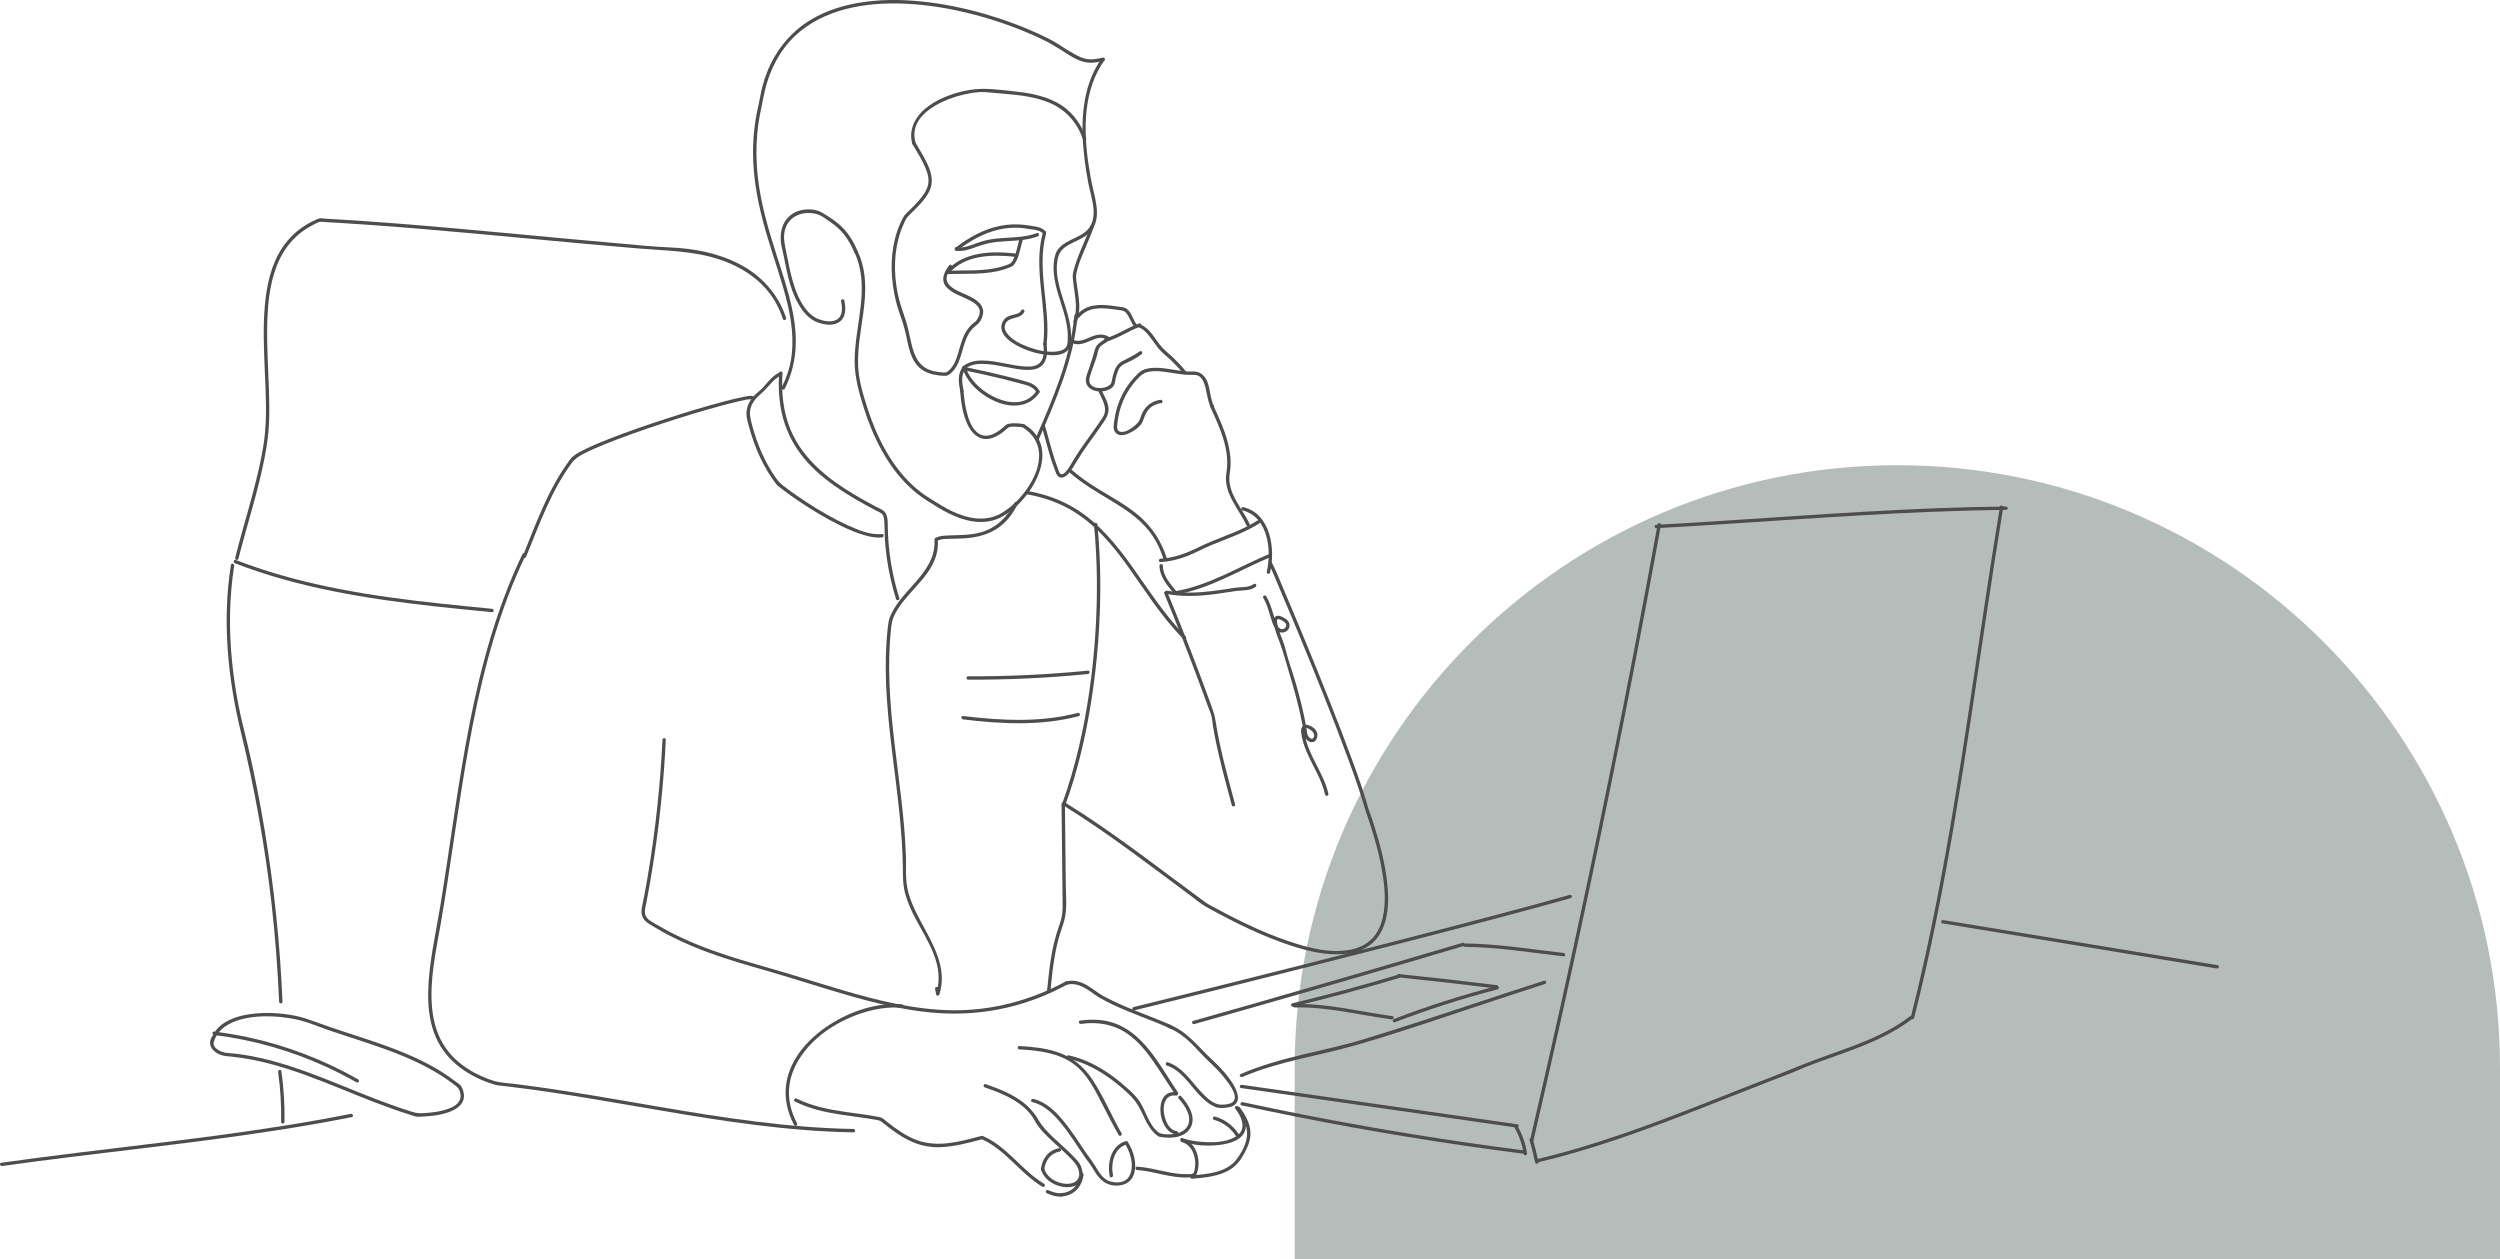 <?xml version="1.0" encoding="UTF-8"?>
<svg id="Camada_6" data-name="Camada 6" xmlns="http://www.w3.org/2000/svg" viewBox="0 0 1107.7 557.95">
  <defs>
    <style>
      .cls-1 {
        fill: #6d7c79;
        opacity: .5;
      }

      .cls-2 {
        fill: #4d4d4d;
      }
    </style>
  </defs>
  <path class="cls-1" d="M664.75,115h84.8c147.38,0,267.03,119.65,267.03,267.03h0c0,147.38-119.65,267.03-267.03,267.03h-84.8V115h0Z" transform="translate(458.64 1222.7) rotate(-90)"/>
  <g>
    <path class="cls-2" d="M488.11,25.9c-8.98,12.54-9.4,29.13-7.67,43.89,.44,3.73,1.03,7.45,1.73,11.14,.75,3.94,2.05,7.8,2.35,11.81s-.65,7.79-3.96,10.26c-2.58,1.92-5.7,2.89-8.42,4.57-1.3,.81-2.51,1.77-3.43,3-1.07,1.41-1.42,3.17-1.67,4.89-.54,3.75-.06,7.53,.81,11.2,1.84,7.72,5.6,15.3,5.24,23.39-.07,1.56,.02,3.26-1.28,4.36-1.1,.93-2.66,1.26-4.06,1.38-4.1,.36-8.34-.65-12.16-2.07-3.38-1.26-7.34-3.11-9.48-6.16-.74-1.06-1.21-2.34-.81-3.63,.79-2.55,3.37-2.71,5.57-3.42,1.27-.41,2.38-1.06,2.99-2.28,.43-.86-.86-1.62-1.3-.76-.77,1.54-2.62,1.73-4.13,2.13-1.3,.35-2.59,.81-3.46,1.89-.96,1.18-1.49,2.63-1.27,4.16,.5,3.47,4.07,5.9,6.89,7.45,3.88,2.13,8.24,3.52,12.63,4.07,3.13,.39,7.44,.55,9.86-1.9,1.25-1.26,1.31-2.78,1.44-4.45,.32-4.05-.49-8.11-1.57-12-2.15-7.8-6.01-16.02-4.26-24.27,.41-1.93,1.17-3.37,2.7-4.63,1.32-1.09,2.89-1.87,4.43-2.62,2.91-1.41,6-2.78,7.99-5.44,2.34-3.13,2.5-7.15,1.99-10.88-.55-4.01-1.75-7.9-2.47-11.88-2.8-15.42-4.31-33.16,3.1-47.59,.87-1.69,1.86-3.3,2.96-4.84,.56-.79-.74-1.54-1.3-.76h0Z"/>
    <path class="cls-2" d="M463.76,152.44c1.85-16.31-4.65-32.89-.24-49.01,.26-.93-1.19-1.33-1.45-.4-4.45,16.28,2.05,32.94,.19,49.4-.11,.96,1.39,.95,1.5,0h0Z"/>
    <path class="cls-2" d="M463.22,102.42c-1.15-1.17-2.62-1.74-4.22-2.02-1.78-.31-3.59-.6-5.39-.8-3.54-.39-7.12-.21-10.6,.49-7.23,1.46-13.78,5.16-19.58,9.6-.76,.58,0,1.88,.76,1.3,5.4-4.14,11.4-7.63,18.07-9.2,3.31-.78,6.73-1.06,10.12-.81,1.67,.12,3.3,.5,4.95,.69,1.76,.21,3.54,.49,4.83,1.81,.68,.69,1.74-.37,1.06-1.06h0Z"/>
    <path class="cls-2" d="M423.66,111.11c3.02,.4,5.87-.58,8.66-1.61,3.08-1.14,6.1-1.97,9.38-2.31,6.08-.62,12.33-.27,18.14-2.47,.89-.34,.51-1.79-.4-1.45-5.83,2.2-12.09,1.79-18.17,2.46-2.94,.32-5.73,.98-8.5,2-2.95,1.08-5.9,2.29-9.1,1.87-.95-.13-.95,1.38,0,1.5h0Z"/>
    <path class="cls-2" d="M451.82,105.58c-.97,2.91-1.32,6.04-2.59,8.85-.33,.72-.7,1.54-1.3,2.06-.66,.58-1.65,.85-2.47,1.14-1.61,.56-3.26,.98-4.93,1.29-6.72,1.25-13.62,.78-20.42,1.01-.96,.03-.97,1.53,0,1.5,7.35-.24,14.83,.29,22.07-1.32,1.8-.4,3.56-.94,5.26-1.65,.64-.27,1.28-.47,1.73-1.02,.52-.62,.93-1.36,1.28-2.09,1.41-2.97,1.79-6.28,2.82-9.38,.3-.92-1.14-1.31-1.45-.4h0Z"/>
    <path class="cls-2" d="M420.54,121.08c7.11-8.25,19.27-8.38,29.25-7.29,.96,.1,.95-1.4,0-1.5-10.37-1.13-22.94-.81-30.31,7.73-.63,.73,.43,1.79,1.06,1.06h0Z"/>
    <path class="cls-2" d="M404.28,63.82c2.06,3.47,4.25,6.95,5.81,10.69,.98,2.34,1.68,4.9,1.1,7.43-.65,2.81-2.56,5.2-4.43,7.31-1.37,1.54-2.82,3-4.29,4.44-.81,.8-1.65,1.48-2.2,2.49s-1.09,2.12-1.56,3.22c-3.6,8.35-4.3,17.73-3.12,26.68,.59,4.49,1.61,8.97,3.15,13.23,1.07,2.97,2,5.88,2.67,8.97,1.12,5.14,1.96,11.23,6.23,14.84,2.35,1.99,5.33,2.88,8.35,3.22,1.01,.12,2.04,.19,3.06,.17,.86-.01,1.46-.51,2.11-1.05,1.19-.97,2.14-2.22,2.86-3.57,1.56-2.9,2.22-6.18,3.21-9.29,.54-1.7,1.18-3.37,2.1-4.91,.99-1.66,2.26-2.79,3.76-3.98s2.52-3.71,2.54-5.58c.01-1.58-.74-2.99-1.86-4.07-2.63-2.53-6.41-3.62-9.6-5.26-2.85-1.47-5.79-3.56-4.39-7.13,.44-1.11,1.14-2.14,1.87-3.08,.59-.75-.47-1.82-1.06-1.06-2.29,2.92-4.04,6.73-1.11,9.85,2.43,2.59,6.2,3.72,9.31,5.26,2.56,1.26,6.06,3.16,5.19,6.57-.26,1.01-.77,1.98-1.38,2.82-.42,.58-1.05,.92-1.6,1.38-.71,.6-1.35,1.27-1.92,2.01-2.03,2.62-3.03,5.81-3.94,8.95s-1.71,6.52-3.93,8.99c-.48,.53-1.11,1.24-1.77,1.53-.8,.36-2.07,.09-2.94,.01-1.73-.16-3.48-.51-5.09-1.2-5.4-2.31-6.86-8.03-8-13.26-.64-2.92-1.22-5.87-2.16-8.71-1.32-3.95-2.72-7.75-3.53-11.86-1.78-8.99-1.69-18.59,1.35-27.31,.37-1.06,.79-2.12,1.25-3.14,.51-1.11,1.01-2.42,1.83-3.34,1.46-1.63,3.16-3.07,4.66-4.68,2.03-2.17,4.07-4.52,5.23-7.3,2.2-5.27-.54-10.62-3.09-15.22-1.09-1.96-2.23-3.9-3.38-5.83-.49-.83-1.79-.08-1.3,.76h0Z"/>
    <path class="cls-2" d="M378.63,111.87c7.17,15.4,.07,32.11,.04,48.1-.01,7.03,1.93,13.97,4.02,20.63s4.67,12.98,8.01,19,7.25,11.39,12.12,16.02c2.37,2.26,4.96,4.3,7.72,6.06,3.3,2.1,6.59,4.22,10.11,5.93,6.79,3.3,14.84,5.29,22.03,1.99,4.82-2.21,8.98-6.16,12.21-10.3,6.14-7.88,10.79-20.34,2.54-28.51-1.03-1.02-2.19-1.89-3.41-2.66-.82-.52-1.57,.78-.76,1.3,4.57,2.87,7.32,7.39,7.15,12.85s-2.55,10.27-5.51,14.5-6.97,8.23-11.6,10.81c-6.83,3.81-14.8,2.1-21.51-1.09-3.46-1.65-6.63-3.74-9.89-5.74-2.74-1.68-5.29-3.65-7.63-5.84-4.74-4.42-8.62-9.67-11.82-15.28s-5.91-12.02-7.97-18.38-4.07-12.97-4.28-19.58c-.48-15.09,5.94-30.27,1.73-45.23-.52-1.84-1.2-3.61-2.01-5.34-.41-.87-1.7-.11-1.3,.76h0Z"/>
    <path class="cls-2" d="M425.43,173.23c.36,5.16,1.16,10.57,3.47,15.26,1.83,3.71,5.05,6.72,9.45,5.91,3.24-.59,6.04-2.82,8.39-4.99,.71-.66-.35-1.72-1.06-1.06-2.98,2.75-7.77,6.43-11.92,3.81-3.43-2.17-4.81-6.93-5.66-10.64-.62-2.72-.98-5.5-1.17-8.28-.07-.96-1.57-.97-1.5,0h0Z"/>
    <path class="cls-2" d="M446.77,189.43c.06-.04,.32-.16,.15-.09,.1-.04,.21-.07,.32-.1,.12-.03,.24-.06,.37-.08,.07-.01,.14-.03,.22-.04,.13-.02-.01,0,.07,0,.65-.08,1.3-.09,1.95-.08s1.31,.06,1.96,.12c.16,.02,.32,.04,.48,.06,.13,.02-.01,0,.06,0,.06,0,.12,.02,.18,.03,.24,.04,.49,.08,.73,.13,.4,.09,.81-.12,.92-.52,.1-.38-.13-.84-.52-.92-1.27-.28-2.6-.38-3.9-.4-.73-.01-1.45,.02-2.17,.12-.53,.07-1.1,.19-1.56,.49-.81,.52-.06,1.82,.76,1.3h0Z"/>
    <path class="cls-2" d="M426.91,173.03c-.3-1.72-.63-3.45-.58-5.2s.59-3.2,1.51-4.59c.54-.81-.76-1.56-1.3-.76-1.04,1.56-1.63,3.32-1.71,5.2s.3,3.86,.63,5.75c.17,.95,1.61,.55,1.45-.4h0Z"/>
    <path class="cls-2" d="M426.46,163.06c1.65,5.46,6,9.87,10.76,12.8s10.7,4.83,16.18,3.32c2.98-.82,5.41-2.7,7.16-5.21,.55-.79-.75-1.54-1.3-.76-6.71,9.66-20.59,3.54-26.95-3.25-1.96-2.09-3.58-4.54-4.41-7.3-.28-.92-1.73-.53-1.45,.4h0Z"/>
    <path class="cls-2" d="M427.72,163.39c2.26-1.88,5.32-2.23,8.16-2.15,3.29,.09,6.54,.74,9.76,1.36s6.22,1.26,9.37,1.31c2.33,.04,4.88-.3,6.65-1.95,2.54-2.36,2.47-6.35,2.09-9.52-.11-.95-1.61-.96-1.5,0,.32,2.7,.58,6.34-1.6,8.41-1.73,1.63-4.41,1.66-6.64,1.52-6.26-.39-12.29-2.57-18.59-2.64-3.14-.03-6.31,.55-8.78,2.6-.74,.62,.32,1.67,1.06,1.06h0Z"/>
    <path class="cls-2" d="M481.29,61.4c-2.31-6.96-6.79-12.73-13.34-16.14-6.02-3.12-12.84-4.22-19.52-4.9-6.15-.63-12.42-1.53-18.56-.55s-12.93,3.28-18.25,7.03-9.36,9.86-7.42,16.8c.26,.93,1.71,.53,1.45-.4-3.62-12.96,13.18-19.78,23.06-21.71,2.6-.51,5.36-.9,8.02-.7,3.04,.23,6.08,.52,9.11,.79,6.37,.56,12.87,1.34,18.83,3.78,7.41,3.03,12.65,8.82,15.17,16.41,.3,.91,1.75,.52,1.45-.4h0Z"/>
    <path class="cls-2" d="M488.56,25.56c-2.13,.48-4.33,.91-6.52,.66-2.06-.23-3.95-1.12-5.74-2.11-2.81-1.56-5.5-3.34-8.22-5.04-1.98-1.23-4.06-2.25-6.16-3.25-8.22-3.9-16.79-7.09-25.53-9.61-9.32-2.7-18.87-4.65-28.52-5.6s-18.75-.89-27.97,.74c-8.44,1.49-16.75,4.43-23.77,9.44s-12.63,12.27-15.98,20.46c-.94,2.3-1.72,4.67-2.35,7.08-.71,2.71-1.09,5.49-1.72,8.21-1.56,6.65-2.38,13.48-2.43,20.32-.09,12.28,2.36,24.36,5.77,36.11,3.09,10.67,7.02,21.12,9.57,31.95,2.28,9.68,3.23,19.83,.28,29.49-.75,2.46-1.73,4.83-2.89,7.11-.44,.86,.86,1.62,1.3,.76,4.57-8.96,5.73-18.84,4.44-28.74-1.37-10.49-4.86-20.58-8.06-30.61-3.61-11.32-7-22.78-8.3-34.63-.7-6.41-.81-12.89-.2-19.32,.33-3.52,.88-7.02,1.62-10.47,.62-2.88,1.1-5.79,1.79-8.65,2.2-9.04,6.51-17.53,13.32-23.97,6.21-5.87,14.05-9.67,22.26-11.82,8.89-2.34,18.2-2.86,27.35-2.39,9.69,.5,19.3,2.13,28.7,4.52,8.97,2.29,17.79,5.27,26.28,8.98,1.93,.84,3.85,1.73,5.74,2.65,2.53,1.24,4.89,2.65,7.27,4.15,3.85,2.42,7.97,5.5,12.67,5.8,2.15,.14,4.32-.28,6.41-.76,.94-.21,.54-1.66-.4-1.45h0Z"/>
    <path class="cls-2" d="M379.92,111.12c-1.61-3.82-3.73-7.4-6.67-10.35-2.7-2.7-5.94-4.77-9.23-6.68-2.9-1.69-7.38-1.65-10.49-.54-2.9,1.03-5.23,3.16-6.48,5.98-1.49,3.38-1.38,7.24-.5,10.77,1.03,4.14,1.64,8.38,2.69,12.53s2.39,8.22,4.54,11.9c1.92,3.28,4.57,6.61,8.2,8,2.93,1.12,6.78,1.85,9.63,.12,3.35-2.04,3.23-6.35,2.49-9.72-.21-.94-1.65-.54-1.45,.4,.59,2.73,.89,6.55-1.99,8.14-2.33,1.28-5.37,.66-7.74-.17-3.53-1.23-6.02-4.37-7.86-7.51s-3.14-6.86-4.11-10.49-1.67-7.32-2.41-11.01-1.67-6.95-.76-10.53c1.65-6.48,8.35-8.78,14.36-7.02,1.83,.54,3.65,1.97,5.23,3.03s3.01,2.17,4.35,3.46c3.08,2.94,5.23,6.58,6.88,10.48,.37,.89,1.67,.12,1.3-.76h0Z"/>
    <path class="cls-2" d="M477.12,142.65c1.23-3.38,1.28-6.92,.88-10.45-.19-1.71-.47-3.42-.71-5.12-.27-1.91-.74-4.15-.35-6.06,.72-3.52,2.19-6.95,3.57-10.25s2.93-6.81,4.18-10.3c.33-.91-1.12-1.3-1.45-.4-2.47,6.89-6,13.41-7.75,20.55-.4,1.63-.08,3.44,.12,5.09,.21,1.75,.5,3.5,.73,5.25,.51,3.81,.66,7.62-.67,11.29-.33,.91,1.12,1.3,1.45,.4h0Z"/>
    <path class="cls-2" d="M460.17,194.9c7.71-17.58,15.53-35.7,17.34-55.02,.09-.96-1.41-.95-1.5,0-1.78,19.02-9.54,36.94-17.13,54.26-.38,.88,.91,1.64,1.3,.76h0Z"/>
    <path class="cls-2" d="M461.55,188.98c1.57,5.08,2.76,10.28,4.43,15.33,.39,1.16,.8,2.32,1.25,3.46,.39,.98,.74,2.37,1.46,3.14,1.01,1.1,2.52,.79,3.6,0,1.36-1,2.37-2.52,3.24-3.94,1.36-2.2,2.64-4.43,4.09-6.58,3.05-4.54,6.39-8.87,9.43-13.42,1.5-2.24,2.51-4.26,1.99-7.02s-2.12-5.06-3.16-7.58c-.36-.88-1.81-.49-1.45,.4,1.58,3.85,4.85,8,2.19,12.11s-5.47,7.84-8.23,11.75c-1.4,1.99-2.78,4-4.07,6.06-.98,1.58-1.84,3.23-2.91,4.76-.55,.78-2.19,3.27-3.42,2.6-.77-.42-1.19-2.3-1.48-3.07-.42-1.08-.8-2.17-1.16-3.27-1.64-4.99-2.82-10.11-4.37-15.13-.28-.92-1.73-.53-1.45,.4h0Z"/>
    <path class="cls-2" d="M489.89,150.07c-1.86,1.26-4.02,2.28-4.68,4.61-.86,3.07-1.81,6.05-2.86,9.07-.72,2.07-1.8,4.4-.85,6.56,.61,1.39,1.9,2.29,3.31,2.75,2.68,.86,7.11,.36,8.73-2.29,.51-.83,.56-2.06,.79-3.01s.51-1.97,.85-2.92c.38-1.04,.87-2.07,1.74-2.79,.91-.76,2.1-1.19,3.16-1.69,2.01-.96,3.91-2.09,5.72-3.39,.78-.56,.03-1.86-.76-1.3-2.46,1.76-5.08,2.95-7.73,4.35-1.96,1.03-2.98,2.66-3.69,4.72-.26,.77-.48,1.55-.67,2.33-.24,.96-.29,2.4-.92,3.16-.89,1.07-2.57,1.54-3.89,1.67-1.4,.13-2.96-.06-4.14-.86-1.6-1.09-1.53-2.75-1.02-4.43,.92-3.03,2.17-5.95,3.05-9,.4-1.37,.46-2.95,1.49-4.02,.88-.92,2.08-1.5,3.13-2.21,.8-.54,.05-1.84-.76-1.3h0Z"/>
    <path class="cls-2" d="M490.18,151.35c5.31-1.43,9.82-4.75,14.96-6.6,.9-.33,.51-1.78-.4-1.45-5.14,1.85-9.66,5.18-14.96,6.6-.93,.25-.54,1.7,.4,1.45h0Z"/>
    <path class="cls-2" d="M504.77,145.14c1.94,.75,3.39,2.42,4.64,4.02,1.34,1.71,2.51,3.54,3.88,5.23,1.6,1.96,3.75,3.51,5.58,5.26,1.96,1.88,3.83,3.86,5.53,5.99,.6,.75,1.66-.31,1.06-1.06-1.78-2.22-3.73-4.28-5.79-6.24-1.89-1.8-4.05-3.38-5.67-5.44-2.57-3.28-4.72-7.6-8.83-9.19-.9-.35-1.29,1.1-.4,1.45h0Z"/>
    <path class="cls-2" d="M537.81,179.78c-2.37-4.5-1.07-12.42-6.64-14.76-1.54-.65-3.11-.33-4.73-.41-2-.1-3.99-.41-5.97-.72-3.7-.57-7.55-1.31-11.3-.72-1.68,.26-3.29,.81-4.56,1.97-1.47,1.35-2.82,2.83-4.04,4.42-2.43,3.17-4.28,6.75-5.48,10.56-.63,2-1.08,4.06-1.36,6.13-.22,1.6-.64,3.41,.17,4.9,1.22,2.25,3.97,1.84,5.95,1,2.31-.98,5.53-3,6.49-5.47,.77-1.99,1.27-3.86,2.79-5.46s3.35-2.32,5.42-2.62c.95-.14,.55-1.58-.4-1.45-2.99,.43-5.54,1.94-7.24,4.46-.86,1.28-1.4,2.71-1.87,4.17-.35,1.09-1.22,1.91-2.07,2.66-1.58,1.37-4.29,3.32-6.54,2.88-1.46-.29-1.53-1.78-1.43-3,.16-1.88,.47-3.75,.92-5.58,.91-3.7,2.42-7.22,4.52-10.4,1.05-1.6,2.25-3.1,3.57-4.49s2.48-2.49,4.32-2.97c3.37-.89,7.06-.25,10.44,.27s6.74,1.11,10.17,.96,4.61,3.29,5.25,5.93c.69,2.85,.95,5.88,2.33,8.51,.45,.85,1.75,.1,1.3-.76h0Z"/>
    <path class="cls-2" d="M491.73,149.55c-2.54-1.85-5.34-1.53-8.1-.39-2.56,1.05-5.22,2.56-8.02,1.49-.9-.34-1.29,1.11-.4,1.45,2.75,1.05,5.42-.03,7.97-1.13,1.21-.52,2.46-1.08,3.78-1.25,1.49-.2,2.81,.26,4.02,1.13,.78,.57,1.53-.73,.76-1.3h0Z"/>
    <path class="cls-2" d="M478.29,140.56c3.61-4.35,9.03-4.28,14.19-3.63,1.25,.16,2.49,.35,3.74,.51,1.33,.18,2.12,.35,2.97,1.47,1.39,1.83,1.99,4.12,3.41,5.93,.6,.76,1.65-.31,1.06-1.06-1.61-2.05-2.11-4.86-4.08-6.66-.94-.86-1.82-.98-3.04-1.13-1.42-.18-2.83-.4-4.24-.58-5.5-.69-11.27-.5-15.08,4.09-.61,.74,.44,1.8,1.06,1.06h0Z"/>
    <path class="cls-2" d="M474.02,209.45c5.69,4.95,12.2,8.71,18.64,12.59,6.04,3.65,12,7.6,16.43,13.2,2.88,3.64,4.94,7.83,6.35,12.24,.29,.92,1.74,.52,1.45-.4-2.38-7.46-6.64-13.9-12.65-18.91-5.61-4.68-12.11-8.08-18.28-11.92-3.8-2.37-7.48-4.91-10.87-7.85-.73-.63-1.79,.43-1.06,1.06h0Z"/>
    <path class="cls-2" d="M553.67,232.12c-2.83-6.01-7.83-11.34-8.85-18.09-.27-1.79-.06-3.48,.19-5.25,.27-1.97,.31-3.98,.16-5.97-.28-3.86-1.25-7.63-2.53-11.27-1.47-4.16-3.35-8.17-5.16-12.19-.4-.88-1.69-.12-1.3,.76,3.27,7.23,6.89,14.66,7.49,22.69,.15,2.01,.13,4.07-.19,6.06-.27,1.68-.4,3.3-.19,5,.4,3.19,1.74,6.16,3.29,8.95,1.89,3.38,4.13,6.55,5.78,10.06,.41,.87,1.7,.11,1.3-.76h0Z"/>
    <path class="cls-2" d="M514.23,249.06c3.97-.23,7.83-1.17,11.54-2.59s7.27-3.41,10.98-4.95c7.21-3,14.69-5.44,21.31-9.67,.81-.52,.06-1.82-.76-1.3-6.51,4.16-13.86,6.57-20.96,9.52-3.57,1.48-6.97,3.37-10.57,4.79s-7.58,2.47-11.56,2.7c-.96,.06-.97,1.56,0,1.5h0Z"/>
    <path class="cls-2" d="M550.53,226.16c11.29,2.72,13.04,17.71,10.74,27.16-.23,.94,1.22,1.34,1.45,.4,2.5-10.25,.36-26.08-11.79-29.01-.94-.23-1.34,1.22-.4,1.45h0Z"/>
    <path class="cls-2" d="M562.72,245.31c-13.87,5.78-27.07,14.19-42.11,16.65l.73,.19c-2.75-3.52-5.98-6.75-6.1-11.5-.03-.96-1.53-.97-1.5,0,.14,5.2,3.52,8.69,6.54,12.56,.17,.22,.48,.23,.73,.19,15.04-2.46,28.23-10.87,42.11-16.65,.88-.37,.49-1.82-.4-1.45h0Z"/>
    <path class="cls-2" d="M516.81,263.17c6.92,1.28,13.92,1.02,20.87,.16,3.43-.43,6.84-1.08,10.27-1.5,2.91-.36,5.83,0,8.37-1.76,.79-.55,.04-1.85-.76-1.3-2.48,1.72-5.44,1.21-8.26,1.65-3.36,.52-6.73,1.06-10.11,1.47-6.65,.8-13.38,1.05-19.99-.17-.94-.17-1.35,1.27-.4,1.45h0Z"/>
    <path class="cls-2" d="M515.84,262.94c4.93,11.93,9.67,23.95,14.21,36.03,1.15,3.07,2.29,6.14,3.42,9.22,.53,1.46,1.06,2.92,1.59,4.38,.57,1.58,1.34,3.2,1.74,4.84,.34,1.38,.41,2.89,.64,4.29,.27,1.66,.57,3.32,.9,4.98,.6,3.07,1.28,6.12,2,9.17,1.67,7.02,3.6,13.98,5.45,20.96,.25,.93,1.69,.54,1.45-.4-3.24-12.25-6.75-24.47-8.65-37.01-.25-1.67-.6-3.1-1.17-4.69s-1.11-3.07-1.66-4.61c-1.12-3.08-2.25-6.15-3.4-9.22-2.24-5.99-4.52-11.96-6.85-17.92-2.68-6.83-5.42-13.64-8.22-20.42-.36-.88-1.82-.49-1.45,.4h0Z"/>
    <path class="cls-2" d="M562.27,250.07c1.62,3.11,2.88,6.46,4.26,9.68,3.02,7.05,5.98,14.12,8.92,21.2,3.74,9.02,7.42,18.06,11.03,27.12s7.1,18.02,10.46,27.11c2.63,7.13,5.23,14.3,7.38,21.59,.2,.68,.39,1.35,.58,2.03,.26,.93,1.7,.53,1.45-.4-1.93-6.98-4.38-13.83-6.86-20.63-3.28-9.01-6.75-17.96-10.28-26.88s-7.34-18.31-11.1-27.43c-3.07-7.44-6.17-14.86-9.33-22.26-1.63-3.83-3.13-7.79-5.02-11.51-.07-.13-.12-.26-.19-.39-.45-.86-1.74-.1-1.3,.76h0Z"/>
    <path class="cls-2" d="M559.72,264.93c1.69,2.74,2.41,5.86,3.39,8.89,.68,2.12,1.48,5.33,3.78,6.23,1.73,.68,3.82-.25,4.36-2.06,.65-2.14-.99-3.61-2.71-4.47-.95-.48-2.29-1.06-3.3-.41-.87,.56-.97,1.7-.89,2.63,.25,3.11,1.67,6.15,2.72,9.04,1.64,4.52,2.89,9.22,4.28,13.83,2.05,6.78,3.94,13.62,5.34,20.57,.36,1.76,.73,3.54,.94,5.33,.12,.99,.34,1.91,.93,2.74,.77,1.07,2.16,1.94,3.5,1.46,1.58-.57,1.94-2.84,1.45-4.25-.51-1.48-2.28-2.73-3.73-3.17-2.16-.66-3.51,.79-3.3,2.93,.31,3.13,1.28,6.12,2.51,9,2.7,6.31,6.64,12.11,8.15,18.88,.21,.94,1.66,.54,1.45-.4-2.08-9.31-8.93-16.87-10.45-26.33-.1-.64-.58-2.31,.23-2.72,.59-.29,1.58,.29,2.05,.59,1.16,.73,2.48,2.26,1.51,3.71-.74,1.11-2.08-.3-2.44-1.05-.39-.81-.38-1.73-.53-2.6-.25-1.51-.53-3.01-.83-4.52-1.13-5.6-2.58-11.14-4.17-16.63-1.42-4.9-3.25-9.74-4.44-14.7-.57-2.35-1.59-4.6-2.38-6.87-.42-1.21-.82-2.43-1.09-3.68-.12-.57-.5-1.84-.11-2.39s1.7,.2,2.18,.46c.95,.51,2.02,1.25,1.73,2.49-.22,.95-1.25,1.47-2.16,1.26-1.36-.31-1.93-2.08-2.39-3.23-.5-1.25-.88-2.54-1.27-3.83-.78-2.59-1.57-5.18-3-7.5-.51-.82-1.81-.07-1.3,.76h0Z"/>
    <path class="cls-2" d="M605.16,359.54c2.96,8.43,5.57,17.04,7.13,25.85,1.07,6.01,1.71,12.29,.88,18.37-.56,4.08-1.86,8.23-4.57,11.4-2.39,2.79-5.64,4.53-9.18,5.39-9.43,2.28-19.84-.59-28.76-3.61-6.09-2.06-12.02-4.57-17.84-7.31-3.11-1.46-6.18-2.99-9.22-4.58-1.61-.84-3.22-1.69-4.81-2.56s-3.38-1.7-4.88-2.8c-18.07-13.24-35.72-27.1-54.5-39.35-2.31-1.51-4.64-2.99-6.98-4.45-.82-.51-1.58,.79-.76,1.3,19.52,12.12,37.7,26.2,56.15,39.87,2.19,1.62,4.34,3.48,6.72,4.81,1.61,.9,3.22,1.78,4.84,2.65,3.16,1.69,6.34,3.33,9.56,4.91,6.02,2.94,12.15,5.66,18.45,7.95,9.47,3.45,20.15,6.6,30.32,5.04,3.79-.58,7.47-2.01,10.37-4.57,3.06-2.69,4.94-6.45,5.92-10.36,1.37-5.47,1.23-11.27,.59-16.83-.95-8.24-3.04-16.32-5.52-24.21-.77-2.45-1.59-4.88-2.44-7.31-.32-.9-1.77-.52-1.45,.4h0Z"/>
    <path class="cls-2" d="M525.39,282.08c-9.08-9.22-16.03-20.13-23.49-30.62-7.01-9.85-14.74-19.46-25.13-25.92-6.45-4.01-13.64-6.59-21.1-7.92-.94-.17-1.35,1.28-.4,1.45,6.66,1.19,13.11,3.35,18.99,6.72,5.29,3.03,10,6.93,14.21,11.32,8.53,8.89,15,19.47,22.17,29.42,4.2,5.83,8.64,11.49,13.69,16.61,.68,.69,1.74-.37,1.06-1.06h0Z"/>
    <path class="cls-2" d="M484.71,232.38c1.6,16.12,1.66,32.39,.61,48.55s-3.42,33.6-7.27,50.02c-2.03,8.63-4.49,17.17-7.54,25.5-.33,.91,1.12,1.3,1.45,.4,5.59-15.28,9.26-31.24,11.74-47.31s3.85-33.44,3.82-50.25c-.02-8.98-.42-17.97-1.3-26.91-.09-.95-1.6-.96-1.5,0h0Z"/>
    <path class="cls-2" d="M482.06,297.15c-17.64,1.75-35.36,2.58-53.09,2.5-.97,0-.97,1.5,0,1.5,17.73,.08,35.45-.75,53.09-2.5,.95-.09,.96-1.6,0-1.5h0Z"/>
    <path class="cls-2" d="M465.41,439.07c.54-5.41,1.09-10.82,2.06-16.18,.46-2.54,1.02-5.07,1.72-7.56s1.7-4.97,2.38-7.5c1.36-5.06,.72-10.64,.66-15.82l-.18-16.92c-.07-6.3-.14-12.6-.2-18.91-.01-.96-1.51-.97-1.5,0,.12,11.2,.24,22.39,.36,33.59l.09,8.21c.03,2.77,.18,5.61-.4,8.35-.54,2.55-1.57,4.98-2.32,7.48s-1.37,5.15-1.88,7.77c-1.11,5.78-1.7,11.65-2.29,17.5-.1,.96,1.4,.95,1.5,0h0Z"/>
    <path class="cls-2" d="M426.69,318.75c17.03,2.07,34.52,2.96,51.28-1.43,.93-.24,.54-1.69-.4-1.45-16.63,4.35-33.99,3.42-50.88,1.37-.96-.12-.95,1.38,0,1.5h0Z"/>
    <path class="cls-2" d="M449.56,222.73c-3.12,6.25-8.03,11.12-14.84,13.09-4.89,1.42-9.9,1.21-14.92,1.44-1.8,.08-3.82,.18-5.39,1.15-.21,.13-.39,.38-.37,.65,.82,11.66-9.35,18.99-15.68,27.38-1.57,2.09-2.96,4.31-3.96,6.73-.66,1.6-.85,3.15-1.04,4.87-.23,2.05-.41,4.11-.55,6.17-.57,8.44-.42,16.92,.14,25.36,1.11,16.82,3.79,33.48,5.52,50.23,.86,8.36,1.49,16.75,1.57,25.16,.03,3.33,0,6.54,.74,9.81,.65,2.82,1.68,5.54,2.87,8.18,4.68,10.37,13.41,20.77,12.1,32.83-.16,1.51-.51,2.99-.97,4.43h1.45c-.16-.8-.31-1.6-.47-2.4-.18-.95-1.63-.55-1.45,.4,.16,.8,.31,1.6,.47,2.4s1.24,.66,1.45,0c3.75-11.83-3.05-22.57-8.41-32.64-2.82-5.3-5.55-10.92-6.17-16.98-.39-3.87-.11-7.84-.25-11.73-.15-4.2-.43-8.39-.78-12.58-1.43-16.87-4.17-33.61-5.65-50.48-.74-8.43-1.17-16.89-.96-25.36,.11-4.2,.37-8.4,.83-12.57,.2-1.86,.46-3.5,1.23-5.21,.53-1.18,1.16-2.31,1.86-3.4,5.62-8.81,15.95-15.37,17.48-26.39,.19-1.4,.23-2.8,.13-4.21l-.37,.65c1.37-.84,3.17-.88,4.72-.95,2.37-.1,4.74-.07,7.1-.21,5.73-.34,11.42-1.68,16.06-5.23,3.38-2.59,5.91-6.05,7.81-9.84,.43-.86-.86-1.62-1.3-.76h0Z"/>
    <path class="cls-2" d="M398.48,265.04c-3.19-10.19-4.94-20.79-5.12-31.47-.03-1.96,.09-4.1-.8-5.91-.84-1.71-2.78-2.29-4.38-3.13-3.23-1.7-6.43-3.46-9.56-5.33-11.65-6.93-22.81-15.75-28.23-28.55-3.39-7.99-4.23-16.75-3.67-25.35,.06-.96-1.44-.96-1.5,0-.51,7.69,.1,15.53,2.61,22.85,2.15,6.25,5.64,11.93,10.07,16.82s10.03,9.22,15.73,12.9c3.05,1.97,6.19,3.8,9.36,5.56,1.67,.92,3.35,1.82,5.03,2.71,.78,.41,1.69,.76,2.42,1.26,1.05,.72,1.25,2.23,1.35,3.4,.23,2.8,.12,5.64,.31,8.45s.51,5.8,.93,8.68c.86,5.93,2.21,11.79,4,17.51,.29,.92,1.74,.53,1.45-.4h0Z"/>
    <path class="cls-2" d="M345.24,165.1c-3.91,1.82-5.8,5.74-9.04,8.35-2.96,2.39-5.25,5.39-5.46,9.33-.11,2.12,.57,4.22,1.11,6.24,.64,2.37,1.37,4.72,2.21,7.02,1.58,4.34,3.51,8.57,5.87,12.54,1.19,2.01,2.5,3.95,3.92,5.81,.74,.97,1.85,1.68,2.81,2.42,2.35,1.81,4.76,3.53,7.22,5.19,5.95,4.02,12.12,7.76,18.59,10.91,3.27,1.59,6.63,3.05,10.11,4.09,2.63,.79,5.46,1.42,8.22,1.12,.95-.1,.96-1.6,0-1.5-5.18,.56-10.67-1.84-15.27-3.92-6.18-2.8-12.07-6.24-17.76-9.92-2.54-1.65-5.05-3.35-7.5-5.13-1.06-.77-2.12-1.56-3.15-2.36-1.23-.96-2.17-1.88-3.09-3.16-5.2-7.27-8.71-15.7-10.94-24.33-.62-2.41-1.19-4.68-.47-7.13,.63-2.12,1.99-3.92,3.64-5.35s3.06-2.89,4.5-4.53c1.52-1.74,3.11-3.4,5.24-4.39,.87-.41,.11-1.7-.76-1.3h0Z"/>
    <path class="cls-2" d="M333.83,175.64c-1.13-.62-3.05-.03-4.21,.18-2.84,.52-5.65,1.24-8.44,1.97-8.48,2.22-16.86,4.78-25.2,7.48-8.87,2.87-17.71,5.89-26.39,9.31-3.38,1.33-6.75,2.72-10.03,4.31-2.03,.98-4.19,2-5.9,3.5-.64,.56-1.1,1.28-1.6,1.95-1.14,1.55-2.23,3.14-3.26,4.77-2.12,3.33-4.01,6.8-5.76,10.34-3.45,7-6.33,14.26-9.23,21.51-.72,1.8-1.44,3.6-2.17,5.39-.36,.89,1.09,1.28,1.45,.4,5.79-14.21,10.99-28.99,20.15-41.48,1.5-2.05,3.22-3.12,5.47-4.28,2.9-1.5,5.91-2.79,8.93-4.02,8.27-3.37,16.71-6.3,25.18-9.1s16.93-5.42,25.5-7.77c3.11-.85,6.23-1.67,9.37-2.37,1.69-.37,3.5-.9,5.22-.81,.18,0,.23,.04,.17,0,.85,.47,1.6-.83,.76-1.3h0Z"/>
    <path class="cls-2" d="M231.46,245.55c-11.52,24.12-18.53,50.06-23.61,76.22-5.13,26.36-8.41,53.03-12.74,79.53-2.08,12.73-5.17,25.49-5.39,38.44-.1,6,.5,12.13,2.58,17.8s5.37,10.3,9.82,14.08,9.44,6.38,14.8,8.25c1.28,.45,2.55,.9,3.9,1.05,1.88,.21,3.75,.43,5.62,.65,3.69,.45,7.37,.93,11.05,1.45,14.55,2.04,29.03,4.53,43.5,7.02,28.61,4.92,57.32,9.9,86.36,11.33,3.6,.18,7.2,.3,10.8,.36,.97,.02,.97-1.48,0-1.5-28.92-.51-57.56-4.95-86.01-9.8-14.17-2.41-28.32-4.93-42.53-7.13-6.9-1.07-13.81-2.06-20.73-2.93-3.46-.44-7.15-.5-10.46-1.58-2.8-.91-5.52-2.05-8.12-3.43-5.05-2.7-9.65-6.39-12.91-11.14-3.52-5.12-5.31-11.18-5.91-17.32-1.24-12.63,1.66-25.26,3.8-37.63,4.48-26,7.68-52.2,12.34-78.17,4.66-25.96,10.81-51.86,21.23-76.17,1.24-2.9,2.55-5.77,3.91-8.62,.41-.87-.88-1.63-1.3-.76h0Z"/>
    <path class="cls-2" d="M353.15,497.73c-2.65-4.98-4.04-10.52-3.46-16.17,.52-5.16,2.68-10.02,5.67-14.21,6.4-8.97,16.51-15.29,26.91-18.59,5.59-1.77,11.48-2.72,17.35-2.26,.96,.08,.96-1.43,0-1.5-11.16-.87-22.68,3.02-31.99,9-9.12,5.85-17.43,14.77-19.21,25.83-1.04,6.48,.38,12.91,3.44,18.66,.45,.85,1.75,.1,1.3-.76h0Z"/>
    <path class="cls-2" d="M293.53,327.76c-.98,20.19-3.13,40.32-6.49,60.25-.81,4.82-1.69,9.62-2.69,14.41-.32,1.56-.11,3.2,.72,4.56,.97,1.58,2.54,2.36,4.06,3.3,7.86,4.85,16.31,8.66,24.97,11.84s17.55,5.68,26.41,8.24c8.67,2.5,17.27,5.23,25.9,7.86,16.12,4.91,32.54,9.54,49.43,10.66,17.44,1.16,34.66-2.02,50.52-9.38,2.21-1.03,4.39-2.13,6.54-3.29,.85-.46,.09-1.75-.76-1.3-15.6,8.41-32.74,12.98-50.49,12.71-16.54-.26-32.72-4.3-48.51-8.94-8.34-2.45-16.62-5.1-24.94-7.6s-17.3-4.89-25.84-7.68-17.28-6.14-25.4-10.38c-2-1.05-3.98-2.15-5.91-3.31-1.64-.98-3.79-1.88-4.77-3.61-1.08-1.9-.31-3.92,.07-5.9,.46-2.4,.91-4.8,1.33-7.2,3.41-19.15,5.72-38.49,6.93-57.9,.15-2.44,.29-4.88,.4-7.32,.05-.96-1.45-.96-1.5,0h0Z"/>
    <path class="cls-2" d="M472.73,436.28c3.84-.91,7.09,.77,10.18,2.89,1.57,1.07,3.08,2.23,4.74,3.16,1.93,1.09,3.91,2.09,5.92,3.03,8.07,3.79,16.56,6.59,24.69,10.22,.87,.39,1.64-.9,.76-1.3-8.55-3.82-17.5-6.72-25.93-10.81-2.07-1-4.17-2.03-6.09-3.29-1.53-1.01-2.99-2.12-4.53-3.11-3.11-1.99-6.44-3.11-10.13-2.24-.94,.22-.54,1.67,.4,1.45h0Z"/>
    <path class="cls-2" d="M517.65,455.4c3.65,1.39,6.79,3.72,9.62,6.37,2.68,2.51,4.99,5.39,7.67,7.89,3.12,2.91,6.15,5.87,8.68,9.33,1.4,1.91,5.26,7.02,2.58,9.3-.69,.58-1.62,.82-2.49,.96-1.31,.21-3.05,.35-4.32-.05-2.79-.87-5.2-3.24-7.13-5.32-4.53-4.87-8.24-10.95-14.83-13.22-.91-.31-1.31,1.13-.4,1.45,6.43,2.21,10.04,8.49,14.5,13.18,2.08,2.19,4.57,4.36,7.47,5.36,1.31,.45,3.07,.3,4.43,.14,1.05-.12,2.11-.35,3.03-.87,3.7-2.09,1.58-6.8-.08-9.52-2.47-4.03-5.81-7.64-9.28-10.83-6.12-5.62-11-12.55-19.05-15.62-.9-.34-1.29,1.1-.4,1.45h0Z"/>
    <path class="cls-2" d="M478.95,453.67c7.42-1.05,14.76,.19,20.92,4.59,5.72,4.09,9.87,10.03,13.71,15.81,2.37,3.57,4.64,7.2,7.05,10.75,.54,.79,1.84,.04,1.3-.76-7.9-11.63-15.26-27.23-29.98-31.27-4.37-1.2-8.93-1.2-13.39-.57-.95,.13-.55,1.58,.4,1.45h0Z"/>
    <path class="cls-2" d="M521.1,483.93c-1.7-.22-3.43,.14-4.72,1.31-1.2,1.08-1.82,2.69-2.07,4.26-.56,3.52,.3,7.55,2.47,10.4,1.13,1.49,2.66,2.59,4.56,2.77,.96,.09,.95-1.41,0-1.5-2.87-.27-4.49-3.55-5.17-5.98-.72-2.59-.99-6.18,.83-8.41,1.03-1.26,2.56-1.54,4.11-1.34,.95,.12,.95-1.38,0-1.5h0Z"/>
    <path class="cls-2" d="M522.22,486.76c2.79,3.04,6.42,8.27,3.77,12.47-1.04,1.64-2.84,2.56-4.68,3.01-1.12,.27-2.27,.37-3.42,.36-1.45-.01-3.37,.02-4.55-.86-4.15-3.09-5.49-8.96-8.06-13.2-1.37-2.26-3.18-4-5.11-5.77-2.34-2.14-4.78-4.16-7.33-6.02-5.79-4.23-12.27-7.59-19.3-9.15-.94-.21-1.34,1.24-.4,1.45,6.92,1.53,13.25,4.84,18.94,9,2.91,2.12,5.65,4.46,8.26,6.93,2.19,2.07,3.76,4.3,5.1,6.99,1.26,2.52,2.34,5.16,3.92,7.51,.64,.96,1.37,1.87,2.2,2.67,.44,.42,.91,.84,1.41,1.17,.66,.45,1.53,.48,2.31,.58,4.19,.56,9.55,.04,12.02-3.91,3.04-4.85-.72-10.71-4-14.29-.65-.71-1.71,.35-1.06,1.06h0Z"/>
    <path class="cls-2" d="M457.4,488.33c5.47,1.28,9.64,5.58,13.06,9.79,3.83,4.71,6.98,9.91,10.44,14.89,.75,1.07,1.54,2.1,2.3,3.16,.94,1.3,1.65,2.75,2.58,4.05,1.8,2.53,3.97,4.48,7.12,4.96,4.17,.64,8.2-.77,9.55-5.06,1.47-4.68-.25-10.18-2.74-14.19-.17-.28-.52-.44-.85-.34-6.53,1.89-8.37,9.57-7.18,15.54,.19,.95,1.64,.55,1.45-.4-1.03-5.14,.44-12.05,6.13-13.69l-.85-.34c2.15,3.48,3.69,8.06,2.81,12.18-.37,1.74-1.26,3.36-2.86,4.23-1.91,1.05-4.53,.95-6.56,.33-3.12-.94-4.99-4.23-6.56-6.84-1.29-2.15-2.92-4.12-4.33-6.21-3.14-4.65-6.15-9.4-9.73-13.73s-7.85-8.48-13.4-9.77c-.94-.22-1.34,1.23-.4,1.45h0Z"/>
    <path class="cls-2" d="M496.93,502.14c-4.41-7.76-7.88-16.13-12.77-23.6-3.91-5.97-9.13-10.28-15.97-12.48-5.33-1.71-10.99-2.3-16.55-2.58-.96-.05-.96,1.45,0,1.5,8.38,.43,17.59,1.49,24.47,6.76,5.59,4.28,8.86,10.82,12.01,16.95,2.45,4.77,4.86,9.55,7.52,14.22,.48,.84,1.77,.08,1.3-.76h0Z"/>
    <path class="cls-2" d="M436.32,481.78c5.92,2.1,12.03,4.4,16.91,8.49,1.19,1,2.29,2.1,3.28,3.3,1.08,1.31,1.81,2.75,2.69,4.19,1.76,2.86,4.36,5.33,6.79,7.62,2.58,2.42,5.28,4.72,7.77,7.23,2.08,2.09,4.21,4.19,4.41,7.29,.23,3.58-3.01,4.84-6.1,4.61-3.9-.3-8.16-2.67-9.34-6.59-.28-.92-1.73-.53-1.45,.4,1.17,3.9,4.87,6.48,8.71,7.37,3.15,.73,7.54,.49,9.15-2.83,.91-1.87,.55-4.09-.14-5.97-.59-1.59-1.78-2.8-2.92-4.03-1.33-1.44-2.76-2.79-4.2-4.12-2.91-2.68-5.92-5.25-8.57-8.2-1.37-1.53-2.5-3.1-3.53-4.86-.86-1.47-1.89-2.85-3.04-4.11-5.27-5.77-12.82-8.68-20.02-11.22-.91-.32-1.3,1.13-.4,1.45h0Z"/>
    <path class="cls-2" d="M462.65,518.23c.29-1.88,.9-3.8,2.13-5.29s2.93-2.4,4.84-2.74c.4-.07,.62-.56,.52-.92-.12-.42-.52-.59-.92-.52-2.13,.37-4.12,1.44-5.5,3.12s-2.18,3.79-2.52,5.95c-.06,.4,.1,.81,.52,.92,.36,.1,.86-.12,.92-.52h0Z"/>
    <path class="cls-2" d="M434.64,504.62c10.82,4.6,17.27,15.25,27.2,21.19,.83,.5,1.59-.8,.76-1.3-9.94-5.95-16.36-16.58-27.2-21.19-.88-.37-1.64,.92-.76,1.3h0Z"/>
    <path class="cls-2" d="M470.21,530.16c2.5-.18,4.91-1.07,6.72-2.85s2.81-4.2,3.19-6.68c.06-.4-.1-.81-.52-.92-.35-.1-.86,.12-.92,.52-.34,2.19-1.14,4.34-2.73,5.94s-3.59,2.33-5.74,2.49c-.96,.07-.96,1.57,0,1.5h0Z"/>
    <path class="cls-2" d="M434.23,503.47c-9.06,2.4-18.83,5.09-27.99,1.69-4.78-1.77-9.06-4.81-13.03-7.95-1.13-.89-2.07-1.97-3.51-2.25-1.58-.31-3.16-.58-4.75-.83-3.34-.52-6.69-.94-10.04-1.42-7.54-1.08-15.09-2.53-21.95-5.96-.86-.43-1.62,.86-.76,1.3,6.18,3.09,12.89,4.65,19.69,5.72,3.34,.52,6.7,.94,10.05,1.42,1.59,.23,3.19,.47,4.77,.74,.86,.15,1.74,.27,2.58,.48,.92,.23,1.47,.77,2.2,1.35,4.09,3.29,8.42,6.43,13.3,8.44,3.85,1.59,7.96,2.26,12.12,2.08,6.01-.25,11.93-1.83,17.71-3.36,.93-.25,.54-1.69-.4-1.45h0Z"/>
    <path class="cls-2" d="M463.89,528.74c2.02,.83,4.17,1.66,6.4,1.39,.4-.05,.75-.31,.75-.75,0-.37-.35-.8-.75-.75-2.1,.25-4.09-.56-6-1.34-.38-.15-.82,.17-.92,.52-.12,.43,.15,.77,.52,.92h0Z"/>
    <path class="cls-2" d="M529.11,453.76c31.08-8.77,62.11-17.71,93.09-26.82,8.74-2.57,17.47-5.15,26.21-7.75,.92-.27,.53-1.72-.4-1.45-30.95,9.2-61.96,18.24-93.01,27.11-8.76,2.5-17.52,4.99-26.28,7.46-.93,.26-.53,1.71,.4,1.45h0Z"/>
    <path class="cls-2" d="M549.87,482.1c31.8,4.56,63.61,9.12,95.41,13.68,8.9,1.28,17.8,2.55,26.69,3.83,.94,.14,1.35-1.31,.4-1.45-31.8-4.56-63.61-9.12-95.41-13.68-8.9-1.28-17.8-2.55-26.69-3.83-.94-.14-1.35,1.31-.4,1.45h0Z"/>
    <path class="cls-2" d="M550.17,489.78c16.14,3.48,32.34,6.7,48.6,9.65s32.54,5.62,48.87,8.01c9.17,1.35,18.34,2.6,27.53,3.78,.95,.12,.95-1.38,0-1.5-32.68-4.18-65.23-9.46-97.56-15.81-9.03-1.77-18.04-3.64-27.04-5.58-.94-.2-1.34,1.24-.4,1.45h0Z"/>
    <path class="cls-2" d="M671.2,499.87c1.99,3.57,3.32,7.45,3.96,11.49,.15,.95,1.6,.55,1.45-.4-.66-4.16-2.06-8.17-4.11-11.85-.47-.84-1.77-.09-1.3,.76h0Z"/>
    <path class="cls-2" d="M677.72,505.19c.96,3.27,1.79,6.58,2.47,9.92,.19,.94,1.64,.54,1.45-.4-.69-3.34-1.51-6.65-2.47-9.92-.27-.92-1.72-.53-1.45,.4h0Z"/>
    <path class="cls-2" d="M681.53,515c23.59-5.6,46.42-13.89,68.98-22.68,11.31-4.4,22.57-8.93,33.89-13.32,2.86-1.11,5.72-2.21,8.59-3.3,2.54-.96,5-2.12,7.53-3.12,4.88-1.93,9.85-3.65,14.79-5.42,11.18-4.01,22.43-8.37,31.92-15.69,.75-.58,0-1.89-.76-1.3-8.49,6.56-18.42,10.74-28.43,14.41-4.94,1.81-9.91,3.51-14.83,5.37-5.19,1.96-10.28,4.17-15.46,6.16-22.58,8.68-44.9,18.03-67.76,25.95-12.77,4.42-25.71,8.38-38.86,11.5-.94,.22-.54,1.67,.4,1.45h0Z"/>
    <path class="cls-2" d="M679.4,505.49c4.1-17.61,8.13-35.24,12.06-52.89s7.83-35.5,11.61-53.28,7.45-35.4,11.04-53.13c3.6-17.73,7.1-35.48,10.53-53.24,3.44-17.85,6.8-35.72,10.07-53.61,.4-2.21,.81-4.43,1.21-6.64,.17-.94-1.27-1.35-1.45-.4-3.23,17.8-6.55,35.59-9.95,53.36s-6.92,35.7-10.52,53.52-7.23,35.45-10.98,53.14-7.57,35.37-11.49,53.03c-3.93,17.74-7.95,35.47-12.06,53.17-.51,2.19-1.02,4.38-1.53,6.57-.22,.94,1.23,1.34,1.45,.4h0Z"/>
    <path class="cls-2" d="M733.87,234.03c20.2-1.09,40.39-2.49,60.57-3.82,20.1-1.32,40.21-2.57,60.35-3.39,11.35-.46,22.7-.77,34.05-.89,.96,0,.97-1.51,0-1.5-20.23,.2-40.44,1.05-60.63,2.19s-40.22,2.53-60.33,3.84c-11.33,.74-22.67,1.45-34.01,2.06-.96,.05-.97,1.55,0,1.5h0Z"/>
    <path class="cls-2" d="M848.1,451.05c7.34-28.97,13.06-58.33,18.05-87.79s9.26-59.03,13.68-88.58c2.48-16.6,5.02-33.2,7.75-49.76,.16-.94-1.29-1.35-1.45-.4-4.88,29.56-9.12,59.21-13.58,88.83-4.45,29.51-9.13,59-14.93,88.29-3.25,16.43-6.86,32.78-10.97,49.01-.24,.94,1.21,1.34,1.45,.4h0Z"/>
    <path class="cls-2" d="M648.95,419.53c14.71,.14,29.25,2.54,43.83,4.21,.96,.11,.95-1.39,0-1.5-14.58-1.66-29.12-4.07-43.83-4.21-.97,0-.97,1.49,0,1.5h0Z"/>
    <path class="cls-2" d="M684.18,434.52c-17.9,5.74-35.69,11.78-53.56,17.6-8.97,2.92-17.96,5.79-26.99,8.53-8.51,2.59-17.24,4.41-25.89,6.48-9.54,2.28-19.01,4.87-28.04,8.75-.88,.38-.12,1.67,.76,1.3,16.26-6.99,33.84-9.34,50.74-14.22,17.96-5.18,35.68-11.29,53.43-17.17,9.97-3.31,19.94-6.61,29.94-9.81,.92-.29,.52-1.74-.4-1.45h0Z"/>
    <path class="cls-2" d="M573.64,446.39c14.52-.36,28.64,3.35,42.93,5.28,.94,.13,1.35-1.32,.4-1.45-14.42-1.95-28.68-5.7-43.33-5.33-.96,.02-.97,1.52,0,1.5h0Z"/>
    <path class="cls-2" d="M618.01,452.95c14.89-5.72,30.09-10.58,45.53-14.57,.93-.24,.54-1.69-.4-1.45-15.44,3.99-30.64,8.85-45.53,14.57-.89,.34-.5,1.79,.4,1.45h0Z"/>
    <path class="cls-2" d="M663.23,436.51c-14.47-1.8-28.95-3.45-43.45-4.94-.96-.1-.95,1.4,0,1.5,14.5,1.49,28.99,3.14,43.45,4.94,.96,.12,.95-1.38,0-1.5h0Z"/>
    <path class="cls-2" d="M619.57,431.85c-15.54,4.68-31.21,8.91-46.99,12.7-.94,.23-.54,1.67,.4,1.45,15.78-3.79,31.45-8.02,46.99-12.7,.92-.28,.53-1.73-.4-1.45h0Z"/>
    <path class="cls-2" d="M503.83,518.41c7.56,.52,14.84,3.63,22.48,3.3,1.26-.05,3.12,.13,3.72-1.17,.51-1.09,.8-2.25,.95-3.44,.3-2.49-.09-5.09-1.14-7.38-1.13-2.47-3.14-4.47-5.82-5.13-.94-.23-1.34,1.22-.4,1.45,2.87,.71,4.66,3.17,5.45,5.9,.42,1.44,.58,2.95,.48,4.45-.06,.83-.26,3.19-1,3.6-.67,.38-2.3,.24-3.06,.24-.98,0-1.95-.04-2.92-.13-2.23-.2-4.44-.63-6.63-1.09-4.01-.84-8.01-1.82-12.11-2.1-.96-.07-.96,1.43,0,1.5h0Z"/>
    <path class="cls-2" d="M523.5,505.71c5.31,1.87,11.44,2.26,16.99,1.57,4.42-.55,10.65-2.2,11.46-7.42,.53-3.45-1.43-6.82-3.37-9.49-.56-.77-1.86-.03-1.3,.76,1.65,2.27,3.45,5.09,3.24,8.03-.14,2.03-1.47,3.56-3.16,4.55-4.4,2.59-10.34,2.61-15.28,2.19-2.77-.23-5.56-.7-8.19-1.63-.91-.32-1.3,1.13-.4,1.45h0Z"/>
    <path class="cls-2" d="M537.95,496.19c4.06,1.12,7.57,3.79,9.79,7.36,.51,.82,1.81,.06,1.3-.76-2.43-3.89-6.26-6.83-10.69-8.05-.93-.26-1.33,1.19-.4,1.45h0Z"/>
    <path class="cls-2" d="M528.18,522.28c5.87-.49,12.33-1.07,17.38-4.41,2.83-1.87,4.64-4.67,6.19-7.63,1.46-2.79,2.53-5.87,2.27-9.06-.32-3.94-2.41-7.43-4.68-10.56-.56-.77-1.86-.03-1.3,.76,2.39,3.29,4.67,7.03,4.51,11.24s-2.41,8.1-4.79,11.22c-4.38,5.74-12.98,6.38-19.59,6.94-.95,.08-.96,1.58,0,1.5h0Z"/>
    <path class="cls-2" d="M348.31,140.87c-3.43-10.53-10.9-18.78-20.68-23.84s-20.34-6.95-30.96-7.41c-7.88-.34-15.76-1.19-23.61-1.88-8.27-.72-16.54-1.47-24.81-2.24-16.37-1.52-32.74-3.09-49.12-4.53-16.36-1.44-32.73-2.75-49.12-3.74-1.9-.11-3.8-.23-5.71-.33-.85-.05-1.89-.28-2.73-.15-.6,.09-1.21,.44-1.77,.69-2.16,.96-4.23,2.12-6.16,3.49-3.51,2.49-6.5,5.63-8.84,9.25-4.81,7.47-6.67,16.44-7.45,25.18-.88,9.83-.41,19.73,0,29.57,.39,9.26,.93,18.63-.04,27.87-.71,6.79-2.23,13.52-3.86,20.14-1.91,7.75-4.15,15.42-6.29,23.11-1.03,3.69-2.03,7.38-2.96,11.1-.24,.94,1.21,1.34,1.45,.4,3.82-15.16,8.81-30.04,11.72-45.43,.93-4.9,1.62-9.81,1.84-14.79,.2-4.59,.13-9.2-.02-13.79-.31-9.7-.97-19.4-.8-29.1,.16-9.03,.96-18.31,4.29-26.79s9.09-14.75,17.07-18.53c.54-.26,1.15-.63,1.73-.77,.86-.21,1.93,.01,2.81,.06,2.07,.12,4.13,.24,6.2,.36,3.97,.24,7.94,.5,11.91,.78,8.11,.56,16.21,1.19,24.31,1.87,32.11,2.67,64.15,6.02,96.26,8.68,11.99,.99,24.17,1.02,35.71,4.83,10.04,3.31,19.29,9.35,24.73,18.62,1.43,2.45,2.57,5.04,3.45,7.73,.3,.91,1.75,.52,1.45-.4h0Z"/>
    <path class="cls-2" d="M104.07,249.57c28.28,10.94,58.39,15.74,88.38,19.07,8.51,.94,17.03,1.78,25.55,2.6,.96,.09,.95-1.41,0-1.5-29.93-2.91-60.05-5.85-89.17-13.69-8.25-2.22-16.4-4.84-24.37-7.93-.9-.35-1.29,1.1-.4,1.45h0Z"/>
    <path class="cls-2" d="M102.32,250.29c-3.91,24.79-1.44,50.08,4.48,74.35s10.64,50.34,13.53,75.93c1.62,14.38,2.73,28.82,3.34,43.28,.04,.96,1.54,.97,1.5,0-1.07-25.49-3.72-50.91-7.92-76.08-2.1-12.57-4.52-25.11-7.47-37.51-1.44-6.05-3.01-12.05-4.18-18.17s-2.15-12.59-2.78-18.95c-1.41-14.13-1.26-28.42,.95-42.46,.15-.94-1.3-1.35-1.45-.4h0Z"/>
    <path class="cls-2" d="M94.71,461.86c1.48-5.8,6.85-8.83,12.29-10.24,6.25-1.62,12.95-1.58,19.31-.77,2.92,.37,5.84,.95,8.66,1.8,3.48,1.06,6.86,2.5,10.31,3.68,9.02,3.08,18.15,5.82,27.08,9.15s17.9,7.36,25.83,12.88c.96,.67,1.91,1.36,2.85,2.08s1.99,1.36,2.45,2.49c.48,1.2,.77,2.53,.45,3.81-.61,2.4-3.11,3.74-5.26,4.53-2.72,1-5.64,1.47-8.51,1.75-1.23,.12-2.47,.2-3.71,.24-1.97,.07-3.72-.6-5.59-1.19-9.85-3.11-19.4-7.06-28.96-10.92-9.56-3.86-19.17-7.68-29.1-10.49-4.89-1.39-9.86-2.53-14.89-3.31-2.34-.36-4.69-.63-7.05-.79-1.69-.12-3.47-.73-4.81-1.77-1.51-1.18-1.94-2.77-.99-4.47,.47-.85-.83-1.6-1.3-.76-1.89,3.41,.37,6.34,3.6,7.68,1.83,.75,3.64,.77,5.57,.97,2.83,.3,5.65,.73,8.45,1.26,10.75,2.06,21.14,5.66,31.32,9.63s20.49,8.43,30.93,12.13c2.54,.9,5.09,1.76,7.67,2.56,1.15,.36,2.42,.93,3.62,1.02,.57,.04,1.17-.02,1.74-.05,2.95-.12,5.92-.4,8.81-1.02,4.86-1.04,11.32-3.73,9.9-9.86-.18-.77-.46-1.54-.82-2.24-.5-.99-1.65-1.64-2.52-2.31-1.96-1.51-3.99-2.93-6.09-4.25-4.32-2.73-8.88-5.07-13.55-7.14-9.29-4.12-18.98-7.21-28.62-10.36-4.86-1.59-9.71-3.19-14.51-4.97-2.72-1.01-5.39-1.91-8.23-2.49-6.69-1.37-13.71-1.74-20.48-.74-5.83,.86-12.32,3.01-15.65,8.24-.75,1.18-1.29,2.49-1.63,3.84-.24,.94,1.21,1.34,1.45,.4h0Z"/>
    <path class="cls-2" d="M94.86,458.58c17.22,2.13,34.11,6.94,49.87,14.19,4.5,2.07,8.9,4.34,13.21,6.79,.84,.48,1.6-.82,.76-1.3-15.35-8.73-32.02-15.12-49.3-18.77-4.81-1.02-9.66-1.81-14.54-2.42-.96-.12-.95,1.38,0,1.5h0Z"/>
    <path class="cls-2" d="M123.22,474.97c1.04,7.32,1.48,14.72,1.33,22.11-.02,.97,1.48,.97,1.5,0,.15-7.53-.32-15.05-1.38-22.51-.14-.95-1.58-.55-1.45,.4h0Z"/>
    <path class="cls-2" d="M155.46,493.52c-20.06,3.98-40.28,7.07-60.55,9.76-20.18,2.68-40.41,5-60.62,7.49-11.26,1.39-22.51,2.83-33.75,4.42-.95,.13-.55,1.58,.4,1.45,20.25-2.86,40.56-5.24,60.86-7.7,20.11-2.43,40.22-4.93,60.24-8.04,11.31-1.75,22.59-3.7,33.81-5.93,.95-.19,.55-1.63-.4-1.45h0Z"/>
    <path class="cls-2" d="M695.53,396.51c-10.81,3.04-21.66,5.96-32.52,8.84-13.25,3.52-26.52,6.97-39.79,10.39-14.11,3.64-28.22,7.23-42.34,10.81-13.57,3.44-27.14,6.85-40.72,10.24-11.41,2.85-22.82,5.69-34.24,8.52-1.22,.3-2.44,.6-3.66,.9-.94,.23-.54,1.68,.4,1.45,11.1-2.74,22.19-5.5,33.28-8.27,13.4-3.35,26.8-6.71,40.19-10.1,14.13-3.57,28.25-7.17,42.37-10.79s26.93-6.95,40.37-10.5c11.19-2.96,22.37-5.95,33.52-9.05,1.18-.33,2.36-.66,3.54-.99,.93-.26,.53-1.71-.4-1.45h0Z"/>
    <path class="cls-2" d="M860.6,409.12c31.68,5.21,63.35,10.41,95.03,15.62,8.86,1.46,17.72,2.91,26.59,4.37,.94,.16,1.35-1.29,.4-1.45-31.68-5.21-63.35-10.41-95.03-15.62-8.86-1.46-17.72-2.91-26.59-4.37-.94-.16-1.35,1.29-.4,1.45h0Z"/>
    <path class="cls-2" d="M460.5,173.18c-1.03-2.21-3.2-3.32-5.43-4-2.98-.92-6.04-1.64-9.07-2.4-6.11-1.53-12.26-2.92-18.43-4.16-.94-.19-1.35,1.26-.4,1.45,5.69,1.15,11.36,2.41,17,3.8,2.78,.69,5.55,1.4,8.32,2.15,2.54,.69,5.5,1.3,6.72,3.92,.41,.87,1.7,.11,1.3-.76h0Z"/>
  </g>
</svg>